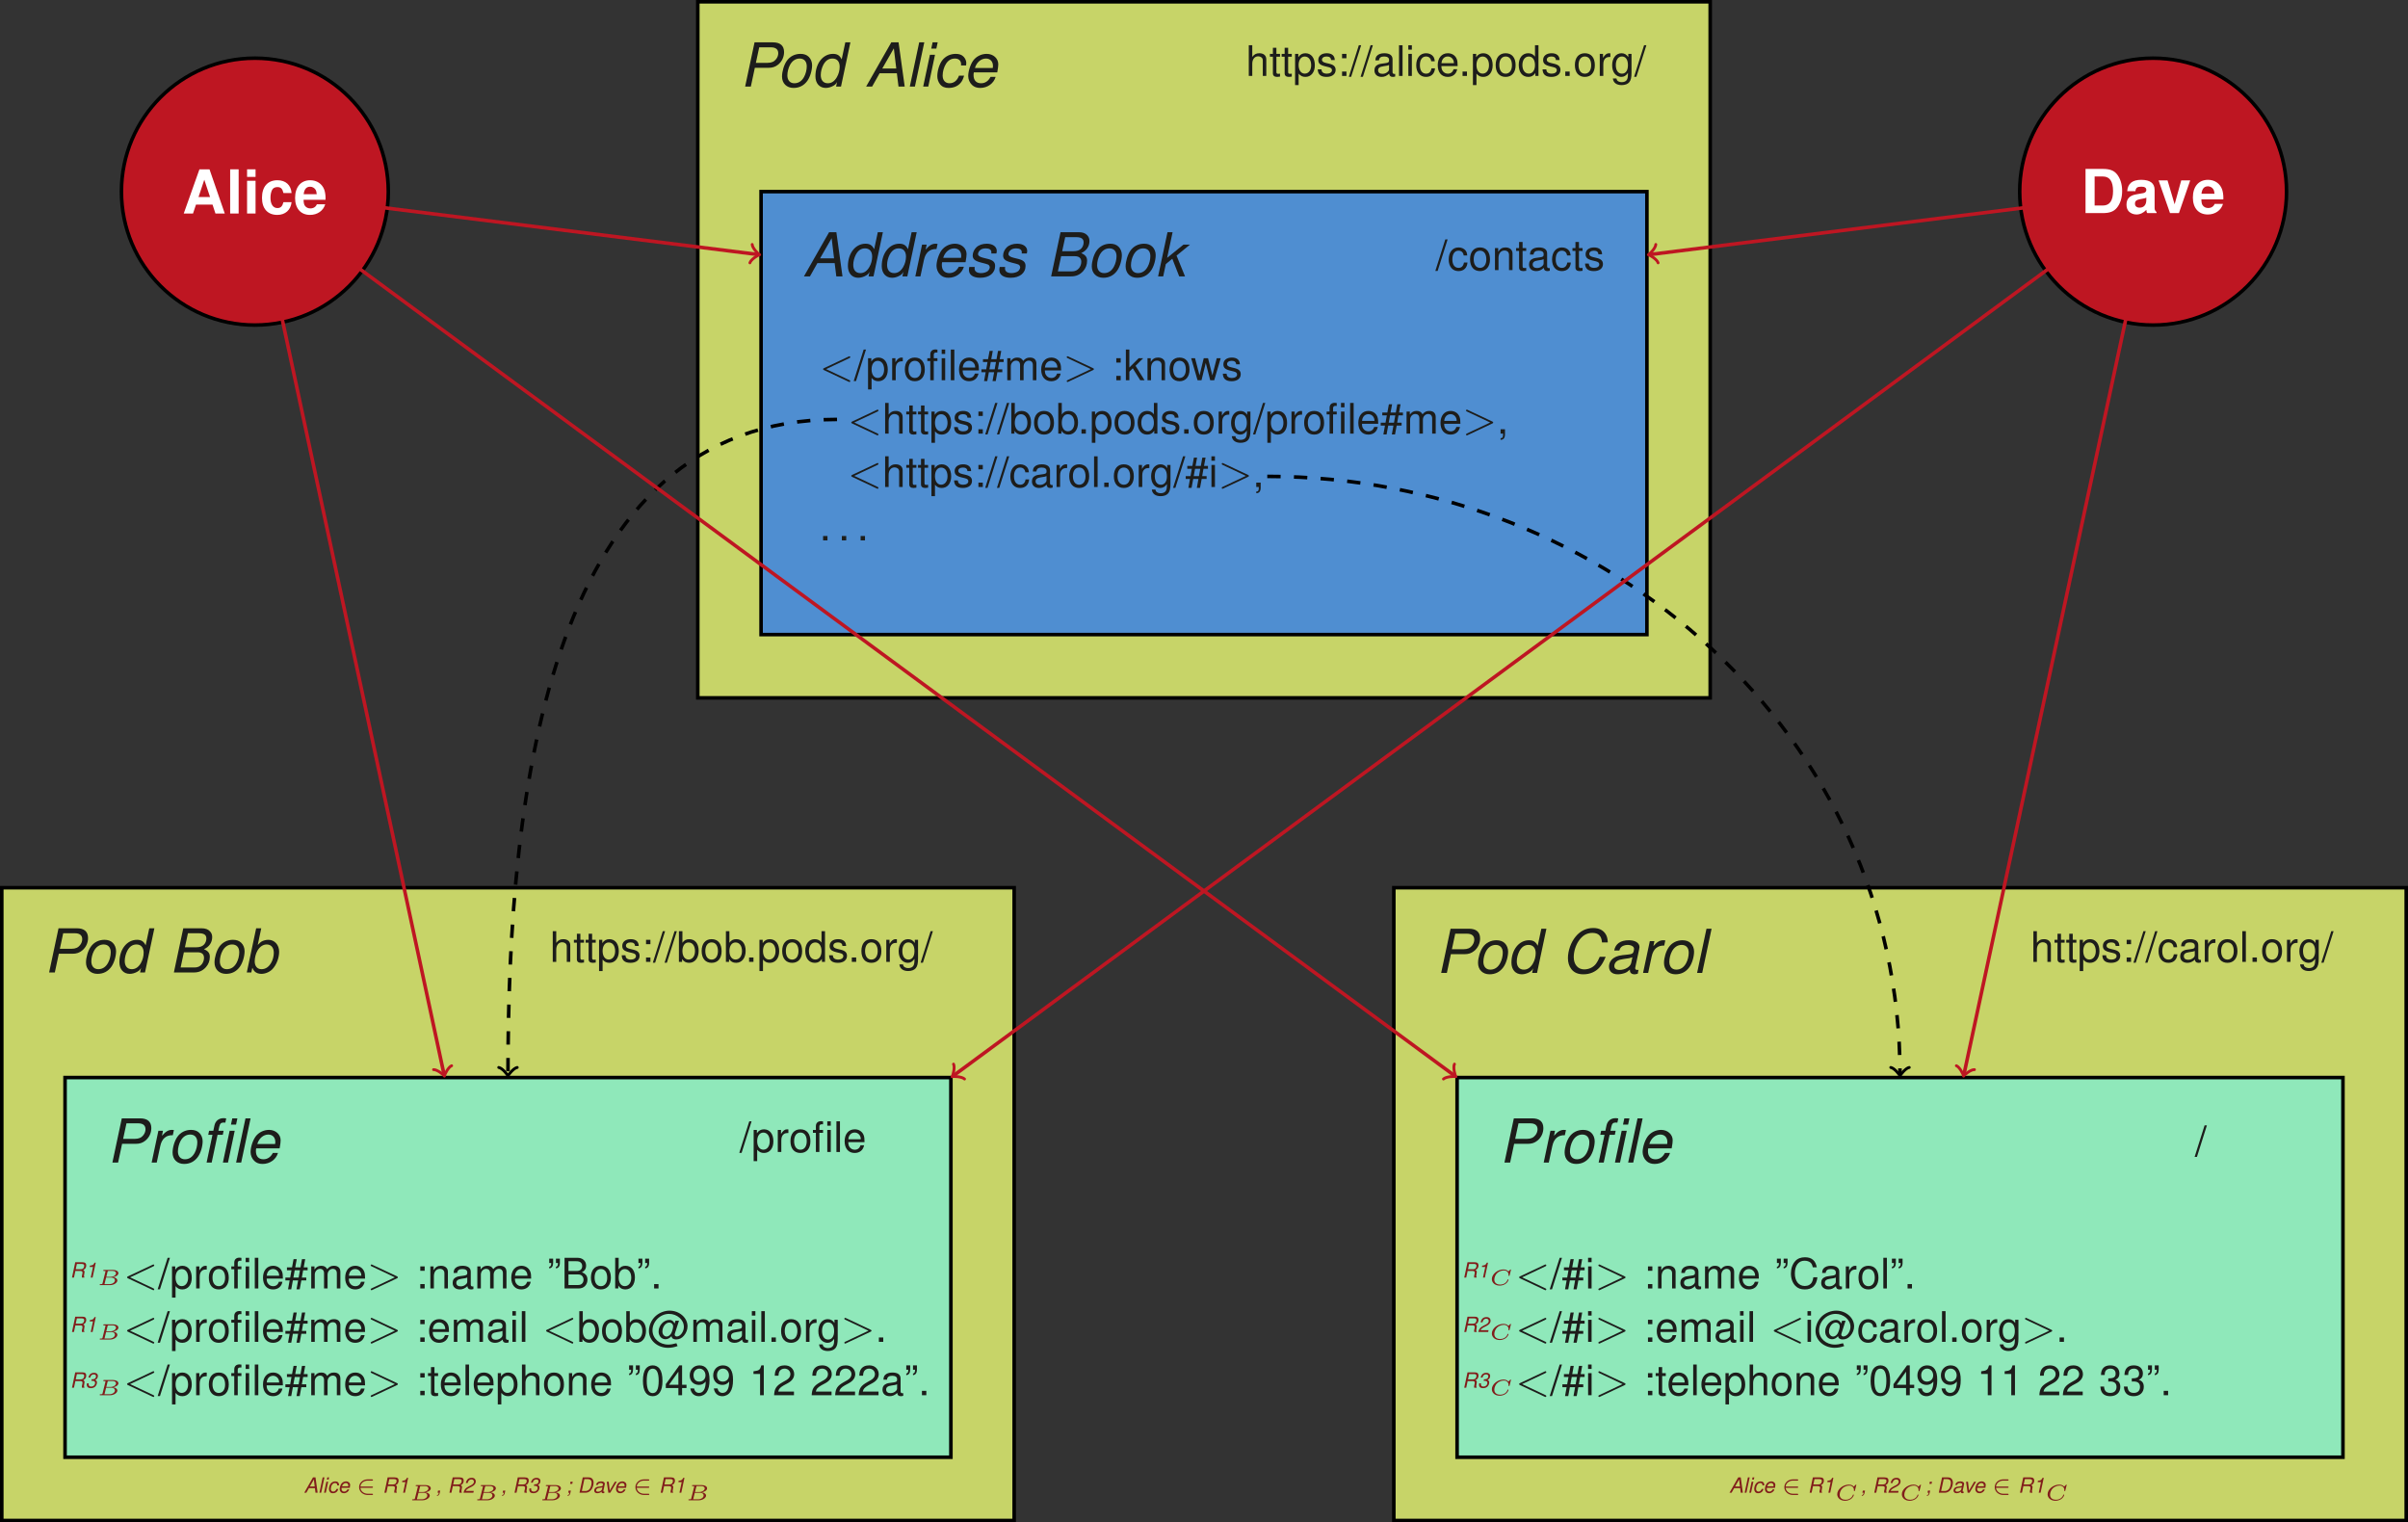 <?xml version='1.0' encoding='UTF-8'?>
<!-- This file was generated by dvisvgm 2.6.3 -->
<svg version='1.1' xmlns='http://www.w3.org/2000/svg' xmlns:xlink='http://www.w3.org/1999/xlink' width='539.387pt' height='340.957pt' viewBox='-0.363 -15.309 539.387 340.957'>
<rect x="-0.363" y="-15.309" width="539.387" height="340.957" fill="#333333" stroke="none"/>
<defs>
<path id='g1-2' d='M1.716 -2.47H1.311L1.381 -2.796C1.433 -3.031 1.518 -3.112 1.721 -3.112C1.749 -3.112 1.777 -3.112 1.848 -3.102L1.919 -3.427C1.834 -3.446 1.782 -3.451 1.707 -3.451C1.344 -3.451 1.08 -3.239 1.004 -2.89L0.915 -2.47H0.585L0.519 -2.155H0.849L0.391 0H0.787L1.245 -2.155H1.65L1.716 -2.47ZM2.579 -2.47H2.183L1.66 0H2.056L2.579 -2.47ZM2.786 -3.437H2.39L2.287 -2.951H2.683L2.786 -3.437Z'/>
<path id='g1-44' d='M0.514 -0.486L0.41 0H0.688C0.622 0.387 0.523 0.514 0.297 0.514L0.259 0.693C0.57 0.707 0.806 0.476 0.886 0.075L1.009 -0.486H0.514Z'/>
<path id='g1-49' d='M1.73 -2.381L1.221 0H1.636L2.348 -3.343H2.074C1.82 -2.833 1.721 -2.772 1.042 -2.678L0.981 -2.381H1.73Z'/>
<path id='g1-50' d='M2.47 -0.41H0.693C0.773 -0.641 1.032 -0.872 1.462 -1.084L1.99 -1.353C2.617 -1.669 2.923 -2.06 2.923 -2.532C2.923 -2.739 2.852 -2.937 2.725 -3.079C2.565 -3.258 2.338 -3.343 2.018 -3.343C1.292 -3.343 0.877 -2.98 0.693 -2.183H1.108C1.164 -2.395 1.221 -2.536 1.306 -2.654C1.452 -2.862 1.688 -2.98 1.961 -2.98C2.291 -2.98 2.508 -2.777 2.508 -2.475S2.282 -1.891 1.891 -1.693L1.4 -1.447C0.585 -1.014 0.368 -0.759 0.16 0H2.381L2.47 -0.41Z'/>
<path id='g1-51' d='M1.367 -1.532C1.466 -1.542 1.513 -1.542 1.579 -1.542C1.971 -1.542 2.202 -1.381 2.202 -1.113C2.202 -0.603 1.834 -0.255 1.306 -0.255C0.971 -0.255 0.75 -0.438 0.75 -0.726C0.75 -0.764 0.754 -0.834 0.764 -0.91L0.773 -0.971H0.358C0.339 -0.83 0.335 -0.764 0.335 -0.679C0.335 -0.17 0.655 0.108 1.245 0.108C1.669 0.108 2.027 -0.033 2.268 -0.297C2.485 -0.528 2.617 -0.867 2.617 -1.174C2.617 -1.443 2.513 -1.598 2.249 -1.73C2.65 -1.957 2.824 -2.235 2.824 -2.654C2.824 -3.069 2.485 -3.343 1.966 -3.343C1.575 -3.343 1.245 -3.201 1.014 -2.942C0.877 -2.782 0.792 -2.602 0.702 -2.263H1.117C1.164 -2.47 1.207 -2.584 1.278 -2.678C1.419 -2.871 1.645 -2.98 1.909 -2.98C2.216 -2.98 2.409 -2.824 2.409 -2.569C2.409 -2.39 2.348 -2.216 2.249 -2.107C2.122 -1.961 1.872 -1.886 1.528 -1.886H1.499H1.443L1.367 -1.532Z'/>
<path id='g1-59' d='M1.532 -2.47H1.042L0.938 -1.985H1.429L1.532 -2.47ZM0.622 -0.486L0.519 0H0.797C0.731 0.387 0.632 0.514 0.405 0.514L0.368 0.693C0.679 0.707 0.915 0.476 0.995 0.075L1.117 -0.486H0.622Z'/>
<path id='g1-65' d='M2.47 -1.032L2.598 0H3.079L2.602 -3.437H2.037L0.08 0H0.547L1.127 -1.032H2.47ZM2.423 -1.4H1.334L2.235 -2.97L2.423 -1.4Z'/>
<path id='g1-66' d='M0.372 0H1.928C2.315 0 2.612 -0.132 2.862 -0.41C3.064 -0.632 3.168 -0.91 3.168 -1.216C3.168 -1.504 3.041 -1.669 2.711 -1.81C3.121 -1.994 3.352 -2.334 3.352 -2.753C3.352 -2.932 3.3 -3.069 3.182 -3.196C3.022 -3.366 2.824 -3.437 2.499 -3.437H1.103L0.372 0ZM1.23 -1.957L1.466 -3.05H2.315C2.716 -3.05 2.899 -2.923 2.899 -2.645C2.899 -2.47 2.833 -2.296 2.72 -2.173C2.579 -2.023 2.39 -1.957 2.079 -1.957H1.23ZM0.896 -0.387L1.15 -1.57H2.216C2.541 -1.57 2.716 -1.419 2.716 -1.141C2.716 -0.962 2.659 -0.797 2.555 -0.655C2.409 -0.467 2.23 -0.387 1.966 -0.387H0.896Z'/>
<path id='g1-67' d='M3.63 -2.371C3.616 -2.65 3.569 -2.829 3.479 -2.989C3.286 -3.319 2.951 -3.493 2.508 -3.493C1.957 -3.493 1.499 -3.272 1.131 -2.829C0.759 -2.381 0.528 -1.73 0.528 -1.141C0.528 -0.811 0.622 -0.514 0.797 -0.292C1.014 -0.019 1.311 0.108 1.73 0.108C2.23 0.108 2.664 -0.075 2.97 -0.41C3.154 -0.613 3.305 -0.872 3.465 -1.254H3.003C2.885 -0.985 2.81 -0.844 2.725 -0.731C2.527 -0.448 2.169 -0.273 1.796 -0.273C1.306 -0.273 0.981 -0.655 0.981 -1.226C0.981 -1.655 1.122 -2.126 1.363 -2.485C1.65 -2.909 1.994 -3.112 2.428 -3.112C2.904 -3.112 3.14 -2.881 3.178 -2.371H3.63Z'/>
<path id='g1-68' d='M0.42 0H1.749C2.258 0 2.687 -0.212 3.031 -0.632C3.352 -1.023 3.578 -1.711 3.578 -2.301C3.578 -2.645 3.437 -2.994 3.215 -3.192C3.036 -3.352 2.786 -3.437 2.48 -3.437H1.15L0.42 0ZM0.943 -0.387L1.513 -3.05H2.32C2.824 -3.05 3.126 -2.753 3.126 -2.263C3.126 -1.829 2.975 -1.264 2.786 -0.966C2.541 -0.589 2.183 -0.387 1.754 -0.387H0.943Z'/>
<path id='g1-80' d='M1.183 -1.457H2.258C2.555 -1.457 2.777 -1.532 2.989 -1.702C3.286 -1.938 3.456 -2.296 3.456 -2.678C3.456 -3.178 3.159 -3.437 2.584 -3.437H1.16L0.429 0H0.872L1.183 -1.457ZM1.264 -1.843L1.523 -3.05H2.437C2.805 -3.05 3.003 -2.89 3.003 -2.593C3.003 -2.428 2.947 -2.272 2.838 -2.131C2.683 -1.933 2.48 -1.843 2.178 -1.843H1.264Z'/>
<path id='g1-82' d='M1.197 -1.48H2.324C2.631 -1.48 2.8 -1.358 2.8 -1.127C2.8 -1.047 2.786 -0.948 2.763 -0.844C2.65 -0.372 2.65 -0.372 2.65 -0.222C2.65 -0.151 2.654 -0.099 2.668 0H3.201L3.225 -0.108C3.163 -0.165 3.126 -0.255 3.126 -0.358C3.126 -0.415 3.135 -0.495 3.154 -0.594C3.215 -0.915 3.253 -1.16 3.253 -1.245C3.253 -1.452 3.192 -1.551 2.97 -1.697C3.154 -1.801 3.229 -1.853 3.314 -1.928C3.503 -2.103 3.63 -2.419 3.63 -2.711C3.63 -3.211 3.357 -3.437 2.753 -3.437H1.169L0.438 0H0.882L1.197 -1.48ZM1.278 -1.867L1.532 -3.05H2.617C2.866 -3.05 2.989 -3.017 3.079 -2.918C3.14 -2.852 3.178 -2.744 3.178 -2.631C3.178 -2.456 3.107 -2.249 3.003 -2.117C2.866 -1.947 2.668 -1.867 2.367 -1.867H1.278Z'/>
<path id='g1-97' d='M2.602 -0.24C2.56 -0.231 2.541 -0.231 2.522 -0.231C2.4 -0.231 2.343 -0.273 2.343 -0.368C2.343 -0.387 2.343 -0.401 2.348 -0.415L2.65 -1.834C2.678 -1.961 2.678 -1.961 2.678 -2.008C2.678 -2.329 2.353 -2.541 1.858 -2.541C1.202 -2.541 0.801 -2.263 0.712 -1.74H1.108C1.15 -1.872 1.183 -1.938 1.249 -2.004C1.353 -2.107 1.551 -2.178 1.754 -2.178C2.037 -2.178 2.254 -2.051 2.254 -1.876C2.254 -1.858 2.249 -1.825 2.244 -1.787L2.23 -1.702C2.188 -1.509 2.098 -1.457 1.754 -1.424C1.122 -1.367 0.924 -1.32 0.693 -1.174C0.448 -1.018 0.306 -0.768 0.306 -0.495C0.306 -0.118 0.561 0.108 0.985 0.108C1.15 0.108 1.348 0.075 1.518 0.014C1.669 -0.038 1.74 -0.085 1.933 -0.255V-0.222V-0.203C1.933 -0.009 2.065 0.108 2.291 0.108C2.343 0.108 2.357 0.108 2.475 0.08C2.485 0.075 2.513 0.071 2.541 0.066L2.602 -0.24ZM2.032 -0.773C1.971 -0.481 1.556 -0.231 1.141 -0.231C0.872 -0.231 0.721 -0.344 0.721 -0.542C0.721 -0.698 0.811 -0.853 0.952 -0.938C1.065 -1.009 1.207 -1.047 1.438 -1.08C1.881 -1.141 1.919 -1.146 2.126 -1.216L2.032 -0.773Z'/>
<path id='g1-98' d='M0.985 -3.437L0.255 0H0.608L0.688 -0.368C0.75 -0.222 0.792 -0.156 0.863 -0.085C0.985 0.038 1.179 0.108 1.386 0.108C1.702 0.108 2.037 -0.038 2.249 -0.259C2.565 -0.594 2.772 -1.131 2.772 -1.617C2.772 -2.145 2.414 -2.541 1.938 -2.541C1.749 -2.541 1.537 -2.485 1.396 -2.4C1.315 -2.348 1.254 -2.296 1.108 -2.14L1.381 -3.437H0.985ZM1.806 -2.178C2.15 -2.178 2.357 -1.933 2.357 -1.528C2.357 -1.259 2.277 -0.957 2.14 -0.731C1.947 -0.41 1.702 -0.255 1.396 -0.255C1.075 -0.255 0.872 -0.49 0.872 -0.863C0.872 -1.155 0.957 -1.476 1.089 -1.702C1.273 -2.013 1.523 -2.178 1.806 -2.178Z'/>
<path id='g1-99' d='M2.598 -1.641L2.602 -1.711C2.607 -1.782 2.612 -1.834 2.612 -1.848C2.612 -2.004 2.527 -2.192 2.404 -2.32C2.258 -2.47 2.065 -2.541 1.796 -2.541C1.372 -2.541 0.99 -2.362 0.74 -2.037C0.519 -1.749 0.358 -1.235 0.358 -0.801C0.358 -0.58 0.434 -0.349 0.566 -0.184C0.726 0.019 0.938 0.108 1.24 0.108C1.627 0.108 1.952 -0.028 2.169 -0.283C2.291 -0.424 2.367 -0.585 2.442 -0.849H2.046C1.905 -0.462 1.645 -0.255 1.306 -0.255C0.981 -0.255 0.773 -0.486 0.773 -0.853C0.773 -1.155 0.872 -1.513 1.028 -1.759C1.202 -2.037 1.438 -2.178 1.726 -2.178C2.023 -2.178 2.206 -2.013 2.206 -1.744C2.206 -1.716 2.206 -1.683 2.202 -1.641H2.598Z'/>
<path id='g1-100' d='M3.064 -3.437H2.668L2.386 -2.112C2.235 -2.419 2.046 -2.541 1.711 -2.541C0.929 -2.541 0.344 -1.796 0.344 -0.801C0.344 -0.25 0.66 0.108 1.15 0.108C1.353 0.108 1.57 0.042 1.759 -0.071C1.9 -0.156 1.961 -0.226 2.027 -0.358L1.952 0H2.334L3.064 -3.437ZM1.674 -2.178C2.023 -2.178 2.23 -1.942 2.23 -1.542C2.23 -1.264 2.155 -0.976 2.013 -0.731C1.829 -0.415 1.598 -0.255 1.311 -0.255C0.962 -0.255 0.759 -0.49 0.759 -0.896C0.759 -1.16 0.839 -1.462 0.966 -1.702C1.146 -2.027 1.372 -2.178 1.674 -2.178Z'/>
<path id='g1-101' d='M2.654 -1.103L2.668 -1.183C2.711 -1.41 2.734 -1.608 2.734 -1.735C2.734 -2.188 2.343 -2.541 1.834 -2.541C1.424 -2.541 1.028 -2.348 0.792 -2.032C0.57 -1.735 0.396 -1.197 0.396 -0.816C0.396 -0.561 0.504 -0.302 0.688 -0.127C0.853 0.033 1.061 0.108 1.33 0.108C1.895 0.108 2.381 -0.24 2.527 -0.75H2.131C1.961 -0.424 1.711 -0.255 1.396 -0.255C1.023 -0.255 0.811 -0.486 0.811 -0.886C0.811 -0.985 0.816 -1.032 0.834 -1.103H2.654ZM0.919 -1.443C1.042 -1.876 1.391 -2.178 1.773 -2.178C2.107 -2.178 2.32 -1.952 2.32 -1.598C2.32 -1.551 2.315 -1.518 2.305 -1.443H0.919Z'/>
<path id='g1-105' d='M1.23 -2.47H0.834L0.311 0H0.707L1.23 -2.47ZM1.438 -3.437H1.042L0.938 -2.951H1.334L1.438 -3.437Z'/>
<path id='g1-107' d='M1.4 -3.437H1.004L0.273 0H0.669L0.872 -0.957L1.377 -1.372L1.914 0H2.367L1.707 -1.617L2.753 -2.47H2.244L0.976 -1.443L1.4 -3.437Z'/>
<path id='g1-108' d='M1.447 -3.437H1.051L0.321 0H0.717L1.447 -3.437Z'/>
<path id='g1-111' d='M1.81 -2.541C1.372 -2.541 0.985 -2.343 0.745 -1.994C0.533 -1.693 0.377 -1.174 0.377 -0.773C0.377 -0.25 0.74 0.108 1.268 0.108C1.721 0.108 2.079 -0.075 2.343 -0.438C2.56 -0.735 2.716 -1.249 2.716 -1.66C2.716 -1.909 2.621 -2.15 2.456 -2.31C2.296 -2.466 2.084 -2.541 1.81 -2.541ZM1.749 -2.178C2.098 -2.178 2.301 -1.952 2.301 -1.57C2.301 -1.292 2.221 -0.985 2.093 -0.75C1.914 -0.424 1.66 -0.255 1.334 -0.255C0.999 -0.255 0.792 -0.49 0.792 -0.867C0.792 -1.136 0.872 -1.447 0.999 -1.683C1.174 -2.004 1.438 -2.178 1.749 -2.178Z'/>
<path id='g1-114' d='M0.849 -2.47L0.325 0H0.721L0.995 -1.282C1.117 -1.858 1.452 -2.145 1.971 -2.126L2.056 -2.527C1.994 -2.536 1.957 -2.541 1.905 -2.541C1.631 -2.541 1.419 -2.419 1.127 -2.084L1.207 -2.47H0.849Z'/>
<path id='g1-115' d='M2.423 -1.782C2.447 -1.881 2.452 -1.924 2.452 -1.985C2.452 -2.315 2.136 -2.541 1.678 -2.541C1.344 -2.541 1.056 -2.442 0.863 -2.258C0.693 -2.093 0.58 -1.848 0.58 -1.627C0.58 -1.339 0.745 -1.202 1.23 -1.075L1.579 -0.985C1.735 -0.943 1.806 -0.915 1.848 -0.863C1.881 -0.82 1.909 -0.75 1.909 -0.707C1.909 -0.622 1.834 -0.476 1.759 -0.415C1.641 -0.316 1.438 -0.255 1.235 -0.255C0.91 -0.255 0.726 -0.382 0.726 -0.618C0.726 -0.646 0.731 -0.688 0.735 -0.735H0.316C0.292 -0.627 0.288 -0.57 0.288 -0.495C0.288 -0.118 0.618 0.108 1.164 0.108C1.867 0.108 2.324 -0.255 2.324 -0.816C2.324 -1.103 2.169 -1.254 1.754 -1.358L1.396 -1.447C1.131 -1.513 0.995 -1.608 0.995 -1.73C0.995 -1.825 1.051 -1.942 1.136 -2.023C1.249 -2.131 1.391 -2.178 1.598 -2.178C1.876 -2.178 2.032 -2.07 2.032 -1.886C2.032 -1.853 2.032 -1.82 2.027 -1.782H2.423Z'/>
<path id='g1-118' d='M1.353 0L2.819 -2.47H2.39L1.24 -0.481L1.009 -2.47H0.575L0.924 0H1.353Z'/>
<path id='g5-65' d='M6.803 -1.996L7.454 0H9.545L6.124 -9.898H3.87L0.353 0H2.43L3.096 -1.996H6.803ZM6.246 -3.693H3.666L4.956 -7.563L6.246 -3.693Z'/>
<path id='g5-68' d='M1.046 0H4.915C6.422 0 7.373 -0.353 8.038 -1.154C8.826 -2.077 9.247 -3.422 9.247 -4.956C9.247 -6.477 8.826 -7.821 8.038 -8.758C7.373 -9.559 6.436 -9.898 4.915 -9.898H1.046V0ZM3.082 -1.697V-8.201H4.915C6.45 -8.201 7.21 -7.128 7.21 -4.942C7.21 -2.77 6.45 -1.697 4.915 -1.697H3.082Z'/>
<path id='g5-97' d='M7.115 -0.231C6.775 -0.543 6.68 -0.747 6.68 -1.127V-5.2C6.68 -6.694 5.662 -7.454 3.68 -7.454S0.665 -6.612 0.543 -4.915H2.376C2.471 -5.676 2.783 -5.92 3.72 -5.92C4.454 -5.92 4.82 -5.676 4.82 -5.187C4.82 -4.942 4.698 -4.725 4.494 -4.616C4.236 -4.481 4.236 -4.481 3.299 -4.331L2.539 -4.196C1.086 -3.951 0.38 -3.204 0.38 -1.887C0.38 -1.263 0.557 -0.747 0.896 -0.38C1.317 0.054 1.955 0.312 2.607 0.312C3.422 0.312 4.168 -0.041 4.834 -0.733C4.834 -0.353 4.874 -0.217 5.051 0H7.115V-0.231ZM4.82 -2.946C4.82 -1.847 4.277 -1.222 3.313 -1.222C2.675 -1.222 2.281 -1.561 2.281 -2.105C2.281 -2.675 2.58 -2.946 3.367 -3.109L4.019 -3.232C4.521 -3.327 4.603 -3.354 4.82 -3.462V-2.946Z'/>
<path id='g5-99' d='M7.088 -4.589C6.952 -6.382 5.757 -7.454 3.924 -7.454C1.738 -7.454 0.462 -6.015 0.462 -3.517C0.462 -1.1 1.724 0.312 3.897 0.312C5.676 0.312 6.911 -0.788 7.088 -2.539H5.268C5.024 -1.589 4.644 -1.222 3.91 -1.222C2.946 -1.222 2.363 -2.091 2.363 -3.517C2.363 -4.209 2.498 -4.861 2.729 -5.295C2.946 -5.703 3.367 -5.92 3.91 -5.92C4.684 -5.92 5.051 -5.553 5.268 -4.589H7.088Z'/>
<path id='g5-101' d='M7.115 -3.069C7.128 -3.232 7.128 -3.299 7.128 -3.394C7.128 -4.128 7.02 -4.807 6.843 -5.323C6.354 -6.653 5.173 -7.454 3.693 -7.454C1.589 -7.454 0.299 -5.934 0.299 -3.476C0.299 -1.127 1.575 0.312 3.652 0.312C5.295 0.312 6.626 -0.625 7.047 -2.064H5.173C4.942 -1.48 4.413 -1.141 3.72 -1.141C3.177 -1.141 2.743 -1.371 2.471 -1.779C2.295 -2.05 2.227 -2.376 2.2 -3.069H7.115ZM2.227 -4.331C2.349 -5.445 2.824 -6.001 3.666 -6.001C4.141 -6.001 4.576 -5.771 4.847 -5.39C5.024 -5.119 5.105 -4.834 5.146 -4.331H2.227Z'/>
<path id='g5-105' d='M2.811 -7.332H0.91V0H2.811V-7.332ZM2.811 -9.898H0.91V-8.201H2.811V-9.898Z'/>
<path id='g5-108' d='M2.811 -9.898H0.91V0H2.811V-9.898Z'/>
<path id='g5-118' d='M4.752 0L7.278 -7.332H5.268L3.788 -1.969L2.2 -7.332H0.19L2.756 0H4.752Z'/>
<path id='g8-50' d='M3.691 -1.106C3.771 -1.106 3.905 -1.106 3.905 -1.245S3.771 -1.385 3.691 -1.385H1.086C1.146 -2.097 1.813 -2.715 2.71 -2.715H3.691C3.771 -2.715 3.905 -2.715 3.905 -2.854S3.771 -2.994 3.691 -2.994H2.69C1.689 -2.994 0.797 -2.252 0.797 -1.245S1.689 0.503 2.69 0.503H3.691C3.771 0.503 3.905 0.503 3.905 0.364S3.771 0.224 3.691 0.224H2.71C1.813 0.224 1.146 -0.394 1.086 -1.106H3.691Z'/>
<use id='g3-2' xlink:href='#g1-2' transform='scale(2.88)'/>
<use id='g3-65' xlink:href='#g1-65' transform='scale(2.88)'/>
<use id='g3-66' xlink:href='#g1-66' transform='scale(2.88)'/>
<use id='g3-67' xlink:href='#g1-67' transform='scale(2.88)'/>
<use id='g3-80' xlink:href='#g1-80' transform='scale(2.88)'/>
<use id='g3-97' xlink:href='#g1-97' transform='scale(2.88)'/>
<use id='g3-98' xlink:href='#g1-98' transform='scale(2.88)'/>
<use id='g3-99' xlink:href='#g1-99' transform='scale(2.88)'/>
<use id='g3-100' xlink:href='#g1-100' transform='scale(2.88)'/>
<use id='g3-101' xlink:href='#g1-101' transform='scale(2.88)'/>
<use id='g3-105' xlink:href='#g1-105' transform='scale(2.88)'/>
<use id='g3-107' xlink:href='#g1-107' transform='scale(2.88)'/>
<use id='g3-108' xlink:href='#g1-108' transform='scale(2.88)'/>
<use id='g3-111' xlink:href='#g1-111' transform='scale(2.88)'/>
<use id='g3-114' xlink:href='#g1-114' transform='scale(2.88)'/>
<use id='g3-115' xlink:href='#g1-115' transform='scale(2.88)'/>
<path id='g7-2' d='M2.376 -4.941H1.556V-5.714C1.556 -6.044 1.744 -6.214 2.103 -6.214C2.169 -6.214 2.197 -6.214 2.376 -6.204V-6.855C2.197 -6.893 2.093 -6.902 1.933 -6.902C1.207 -6.902 0.773 -6.487 0.773 -5.78V-4.941H0.113V-4.3H0.773V0H1.556V-4.3H2.376V-4.941ZM4.111 -4.941H3.328V0H4.111V-4.941ZM4.111 -6.874H3.328V-5.884H4.111V-6.874Z'/>
<path id='g7-35' d='M4.573 -6.572H3.847L3.517 -4.724H2.338L2.678 -6.572H1.961L1.622 -4.724H0.481V-4.083H1.499L1.207 -2.442H0.132V-1.801H1.084L0.726 0.189H1.443L1.81 -1.801H2.98L2.621 0.189H3.338L3.706 -1.801H4.809V-2.442H3.819L4.111 -4.083H5.111V-4.724H4.234L4.573 -6.572ZM3.394 -4.083L3.102 -2.442H1.924L2.225 -4.083H3.394Z'/>
<path id='g7-44' d='M0.82 -0.981V0H1.386V0.17C1.386 0.82 1.264 1.009 0.82 1.028V1.386C1.48 1.386 1.81 0.962 1.81 0.151V-0.981H0.82Z'/>
<path id='g7-46' d='M1.801 -0.981H0.82V0H1.801V-0.981Z'/>
<path id='g7-47' d='M2.159 -6.874L-0.075 0.189H0.443L2.678 -6.874H2.159Z'/>
<path id='g7-48' d='M2.593 -6.685C1.971 -6.685 1.405 -6.412 1.056 -5.95C0.622 -5.365 0.405 -4.469 0.405 -3.234C0.405 -0.981 1.16 0.217 2.593 0.217C4.007 0.217 4.781 -0.981 4.781 -3.178C4.781 -4.479 4.573 -5.346 4.13 -5.95C3.781 -6.421 3.225 -6.685 2.593 -6.685ZM2.593 -5.95C3.489 -5.95 3.932 -5.045 3.932 -3.253C3.932 -1.358 3.498 -0.471 2.574 -0.471C1.697 -0.471 1.254 -1.396 1.254 -3.225S1.697 -5.95 2.593 -5.95Z'/>
<path id='g7-49' d='M2.442 -4.762V0H3.272V-6.685H2.725C2.433 -5.657 2.244 -5.516 0.962 -5.356V-4.762H2.442Z'/>
<path id='g7-50' d='M4.771 -0.82H1.254C1.339 -1.367 1.641 -1.716 2.461 -2.197L3.404 -2.706C4.337 -3.215 4.818 -3.904 4.818 -4.724C4.818 -5.28 4.592 -5.799 4.196 -6.157S3.31 -6.685 2.678 -6.685C1.829 -6.685 1.197 -6.384 0.83 -5.818C0.594 -5.459 0.49 -5.045 0.471 -4.366H1.301C1.33 -4.818 1.386 -5.092 1.499 -5.309C1.716 -5.714 2.15 -5.959 2.65 -5.959C3.404 -5.959 3.97 -5.422 3.97 -4.705C3.97 -4.177 3.658 -3.725 3.064 -3.385L2.197 -2.895C0.801 -2.103 0.396 -1.471 0.321 0H4.771V-0.82Z'/>
<path id='g7-51' d='M2.084 -3.064H2.188L2.536 -3.074C3.451 -3.074 3.923 -2.659 3.923 -1.858C3.923 -1.018 3.404 -0.519 2.536 -0.519C1.631 -0.519 1.188 -0.971 1.131 -1.942H0.302C0.339 -1.405 0.434 -1.056 0.594 -0.754C0.933 -0.113 1.594 0.217 2.508 0.217C3.885 0.217 4.771 -0.603 4.771 -1.867C4.771 -2.716 4.441 -3.187 3.64 -3.46C4.262 -3.706 4.573 -4.177 4.573 -4.847C4.573 -5.997 3.809 -6.685 2.536 -6.685C1.188 -6.685 0.471 -5.95 0.443 -4.526H1.273C1.282 -4.931 1.32 -5.158 1.424 -5.365C1.612 -5.733 2.027 -5.959 2.546 -5.959C3.281 -5.959 3.725 -5.525 3.725 -4.818C3.725 -4.347 3.555 -4.064 3.187 -3.913C2.961 -3.819 2.668 -3.781 2.084 -3.772V-3.064Z'/>
<path id='g7-52' d='M3.083 -1.603V0H3.913V-1.603H4.903V-2.348H3.913V-6.685H3.3L0.264 -2.48V-1.603H3.083ZM3.083 -2.348H0.99L3.083 -5.271V-2.348Z'/>
<path id='g7-57' d='M0.5 -1.528C0.66 -0.434 1.377 0.217 2.395 0.217C3.13 0.217 3.8 -0.141 4.187 -0.735C4.611 -1.386 4.799 -2.206 4.799 -3.423C4.799 -4.545 4.63 -5.261 4.234 -5.855C3.866 -6.393 3.281 -6.685 2.546 -6.685C1.273 -6.685 0.358 -5.742 0.358 -4.432C0.358 -3.187 1.207 -2.31 2.414 -2.31C3.046 -2.31 3.508 -2.536 3.941 -3.055C3.932 -1.424 3.404 -0.519 2.452 -0.519C1.867 -0.519 1.462 -0.886 1.33 -1.528H0.5ZM2.536 -5.959C3.31 -5.959 3.894 -5.318 3.894 -4.451C3.894 -3.63 3.319 -3.046 2.508 -3.046C1.707 -3.046 1.207 -3.602 1.207 -4.498C1.207 -5.346 1.773 -5.959 2.536 -5.959Z'/>
<path id='g7-58' d='M2.018 -0.981H1.037V0H2.018V-0.981ZM2.018 -4.941H1.037V-3.96H2.018V-4.941Z'/>
<path id='g7-64' d='M6.27 -4.724L6.063 -4.102C5.827 -4.639 5.431 -4.922 4.913 -4.922C3.649 -4.922 2.489 -3.677 2.489 -2.31C2.489 -1.33 3.149 -0.585 4.026 -0.585C4.526 -0.585 4.931 -0.792 5.365 -1.264C5.45 -0.783 5.808 -0.537 6.402 -0.537C7.1 -0.537 7.675 -0.811 8.156 -1.377C8.675 -1.98 8.967 -2.744 8.967 -3.479C8.967 -5.393 7.147 -6.987 4.95 -6.987C3.828 -6.987 2.64 -6.525 1.81 -5.771C0.886 -4.931 0.321 -3.668 0.321 -2.433C0.321 -0.339 2.225 1.339 4.611 1.339C5.309 1.339 6.063 1.197 6.742 0.943L6.478 0.311C5.705 0.528 5.167 0.613 4.658 0.613C2.659 0.613 1.122 -0.773 1.122 -2.574C1.122 -4.554 2.838 -6.261 4.828 -6.261C6.629 -6.261 8.147 -4.941 8.147 -3.366C8.147 -2.263 7.364 -1.197 6.563 -1.197C6.308 -1.197 6.091 -1.386 6.091 -1.612C6.091 -1.697 6.129 -1.867 6.204 -2.084L7.053 -4.724H6.27ZM4.856 -4.319C5.384 -4.319 5.771 -3.923 5.742 -3.413C5.723 -2.942 5.469 -2.15 5.233 -1.801C4.969 -1.414 4.62 -1.188 4.271 -1.188C3.753 -1.188 3.338 -1.678 3.338 -2.301C3.338 -3.357 4.064 -4.319 4.856 -4.319Z'/>
<path id='g7-66' d='M0.745 0H3.847C4.498 0 4.979 -0.179 5.346 -0.575C5.686 -0.933 5.874 -1.424 5.874 -1.961C5.874 -2.791 5.497 -3.291 4.62 -3.63C5.243 -3.923 5.573 -4.432 5.573 -5.129C5.573 -5.629 5.384 -6.072 5.026 -6.393C4.667 -6.723 4.196 -6.874 3.536 -6.874H0.745V0ZM1.622 -3.913V-6.101H3.319C3.809 -6.101 4.083 -6.035 4.319 -5.855C4.564 -5.667 4.696 -5.384 4.696 -5.007C4.696 -4.639 4.564 -4.347 4.319 -4.158C4.083 -3.979 3.809 -3.913 3.319 -3.913H1.622ZM1.622 -0.773V-3.14H3.762C4.187 -3.14 4.469 -3.036 4.677 -2.81C4.884 -2.593 4.997 -2.291 4.997 -1.952C4.997 -1.622 4.884 -1.32 4.677 -1.103C4.469 -0.877 4.187 -0.773 3.762 -0.773H1.622Z'/>
<path id='g7-67' d='M6.242 -4.743C5.969 -6.252 5.101 -6.987 3.592 -6.987C2.668 -6.987 1.924 -6.695 1.414 -6.129C0.792 -5.45 0.453 -4.469 0.453 -3.357C0.453 -2.225 0.801 -1.254 1.452 -0.585C1.98 -0.038 2.659 0.217 3.555 0.217C5.233 0.217 6.176 -0.688 6.384 -2.508H5.478C5.403 -2.037 5.309 -1.716 5.167 -1.443C4.884 -0.877 4.3 -0.556 3.564 -0.556C2.197 -0.556 1.33 -1.65 1.33 -3.366C1.33 -5.129 2.159 -6.214 3.489 -6.214C4.045 -6.214 4.564 -6.044 4.847 -5.78C5.101 -5.544 5.243 -5.252 5.346 -4.743H6.242Z'/>
<path id='g7-97' d='M5.045 -0.462C4.96 -0.443 4.922 -0.443 4.875 -0.443C4.601 -0.443 4.451 -0.585 4.451 -0.83V-3.734C4.451 -4.611 3.809 -5.082 2.593 -5.082C1.876 -5.082 1.282 -4.875 0.952 -4.507C0.726 -4.253 0.632 -3.97 0.613 -3.479H1.405C1.471 -4.083 1.829 -4.356 2.565 -4.356C3.272 -4.356 3.668 -4.092 3.668 -3.621V-3.413C3.668 -3.083 3.47 -2.942 2.848 -2.866C1.735 -2.725 1.565 -2.687 1.264 -2.565C0.688 -2.329 0.396 -1.886 0.396 -1.245C0.396 -0.349 1.018 0.217 2.018 0.217C2.64 0.217 3.14 0 3.696 -0.509C3.753 -0.009 3.998 0.217 4.507 0.217C4.667 0.217 4.79 0.198 5.045 0.132V-0.462ZM3.668 -1.556C3.668 -1.292 3.592 -1.131 3.357 -0.915C3.036 -0.622 2.65 -0.471 2.188 -0.471C1.575 -0.471 1.216 -0.764 1.216 -1.264C1.216 -1.782 1.565 -2.046 2.404 -2.169C3.234 -2.282 3.404 -2.32 3.668 -2.442V-1.556Z'/>
<path id='g7-98' d='M0.509 -6.874V0H1.216V-0.632C1.594 -0.057 2.093 0.217 2.782 0.217C4.083 0.217 4.931 -0.849 4.931 -2.489C4.931 -4.092 4.121 -5.082 2.819 -5.082C2.14 -5.082 1.66 -4.828 1.292 -4.271V-6.874H0.509ZM2.668 -4.347C3.545 -4.347 4.111 -3.583 4.111 -2.404C4.111 -1.282 3.526 -0.519 2.668 -0.519C1.839 -0.519 1.292 -1.273 1.292 -2.433S1.839 -4.347 2.668 -4.347Z'/>
<path id='g7-99' d='M4.441 -3.281C4.403 -3.762 4.3 -4.073 4.111 -4.347C3.772 -4.809 3.178 -5.082 2.489 -5.082C1.16 -5.082 0.292 -4.026 0.292 -2.386C0.292 -0.792 1.141 0.217 2.48 0.217C3.658 0.217 4.403 -0.49 4.498 -1.697H3.706C3.574 -0.905 3.168 -0.509 2.499 -0.509C1.631 -0.509 1.113 -1.216 1.113 -2.386C1.113 -3.621 1.622 -4.356 2.48 -4.356C3.14 -4.356 3.555 -3.97 3.649 -3.281H4.441Z'/>
<path id='g7-100' d='M4.667 -6.874H3.885V-4.319C3.555 -4.818 3.027 -5.082 2.367 -5.082C1.084 -5.082 0.245 -4.055 0.245 -2.48C0.245 -0.811 1.065 0.217 2.395 0.217C3.074 0.217 3.545 -0.038 3.97 -0.651V0H4.667V-6.874ZM2.499 -4.347C3.347 -4.347 3.885 -3.592 3.885 -2.414C3.885 -1.273 3.338 -0.519 2.508 -0.519C1.641 -0.519 1.065 -1.282 1.065 -2.433S1.641 -4.347 2.499 -4.347Z'/>
<path id='g7-101' d='M4.837 -2.206C4.837 -2.961 4.781 -3.413 4.639 -3.781C4.319 -4.592 3.564 -5.082 2.64 -5.082C1.264 -5.082 0.377 -4.026 0.377 -2.404S1.235 0.217 2.621 0.217C3.753 0.217 4.535 -0.424 4.733 -1.499H3.941C3.725 -0.849 3.281 -0.509 2.65 -0.509C2.15 -0.509 1.726 -0.735 1.462 -1.15C1.273 -1.433 1.207 -1.716 1.197 -2.206H4.837ZM1.216 -2.848C1.282 -3.762 1.839 -4.356 2.631 -4.356C3.404 -4.356 3.998 -3.715 3.998 -2.904C3.998 -2.885 3.998 -2.866 3.989 -2.848H1.216Z'/>
<path id='g7-103' d='M3.885 -4.941V-4.224C3.489 -4.809 3.008 -5.082 2.376 -5.082C1.122 -5.082 0.273 -3.989 0.273 -2.386C0.273 -1.575 0.49 -0.915 0.896 -0.443C1.264 -0.028 1.792 0.217 2.31 0.217C2.932 0.217 3.366 -0.047 3.809 -0.669V-0.415C3.809 0.255 3.725 0.66 3.526 0.933C3.319 1.226 2.914 1.396 2.433 1.396C2.074 1.396 1.754 1.301 1.537 1.131C1.358 0.99 1.282 0.858 1.235 0.566H0.434C0.519 1.499 1.245 2.056 2.404 2.056C3.14 2.056 3.772 1.82 4.092 1.424C4.469 0.971 4.611 0.349 4.611 -0.811V-4.941H3.885ZM2.461 -4.356C3.31 -4.356 3.809 -3.64 3.809 -2.404C3.809 -1.226 3.3 -0.509 2.47 -0.509C1.612 -0.509 1.094 -1.235 1.094 -2.433C1.094 -3.621 1.622 -4.356 2.461 -4.356Z'/>
<path id='g7-104' d='M0.66 -6.874V0H1.443V-2.725C1.443 -3.734 1.971 -4.394 2.782 -4.394C3.036 -4.394 3.291 -4.309 3.479 -4.168C3.706 -4.007 3.8 -3.772 3.8 -3.423V0H4.583V-3.734C4.583 -4.564 3.989 -5.082 3.027 -5.082C2.329 -5.082 1.905 -4.865 1.443 -4.262V-6.874H0.66Z'/>
<path id='g7-105' d='M1.414 -4.941H0.632V0H1.414V-4.941ZM1.414 -6.874H0.622V-5.884H1.414V-6.874Z'/>
<path id='g7-107' d='M1.33 -6.874H0.547V0H1.33V-1.924L2.093 -2.678L3.762 0H4.733L2.716 -3.234L4.432 -4.941H3.423L1.33 -2.848V-6.874Z'/>
<path id='g7-108' d='M1.433 -6.874H0.641V0H1.433V-6.874Z'/>
<path id='g7-109' d='M0.66 -4.941V0H1.452V-3.102C1.452 -3.819 1.971 -4.394 2.612 -4.394C3.196 -4.394 3.526 -4.036 3.526 -3.404V0H4.319V-3.102C4.319 -3.819 4.837 -4.394 5.478 -4.394C6.053 -4.394 6.393 -4.026 6.393 -3.404V0H7.185V-3.706C7.185 -4.592 6.676 -5.082 5.752 -5.082C5.092 -5.082 4.696 -4.884 4.234 -4.328C3.941 -4.856 3.545 -5.082 2.904 -5.082C2.244 -5.082 1.81 -4.837 1.386 -4.243V-4.941H0.66Z'/>
<path id='g7-110' d='M0.66 -4.941V0H1.452V-2.725C1.452 -3.734 1.98 -4.394 2.791 -4.394C3.413 -4.394 3.809 -4.017 3.809 -3.423V0H4.592V-3.734C4.592 -4.554 3.979 -5.082 3.027 -5.082C2.291 -5.082 1.82 -4.799 1.386 -4.111V-4.941H0.66Z'/>
<path id='g7-111' d='M2.565 -5.082C1.179 -5.082 0.339 -4.092 0.339 -2.433S1.169 0.217 2.574 0.217C3.96 0.217 4.809 -0.773 4.809 -2.395C4.809 -4.102 3.989 -5.082 2.565 -5.082ZM2.574 -4.356C3.46 -4.356 3.989 -3.63 3.989 -2.404C3.989 -1.245 3.442 -0.509 2.574 -0.509C1.697 -0.509 1.16 -1.235 1.16 -2.433C1.16 -3.621 1.697 -4.356 2.574 -4.356Z'/>
<path id='g7-112' d='M0.509 2.056H1.301V-0.519C1.716 -0.009 2.178 0.217 2.819 0.217C4.092 0.217 4.931 -0.811 4.931 -2.386C4.931 -4.045 4.121 -5.082 2.81 -5.082C2.14 -5.082 1.603 -4.781 1.235 -4.196V-4.941H0.509V2.056ZM2.678 -4.347C3.545 -4.347 4.111 -3.583 4.111 -2.404C4.111 -1.282 3.536 -0.519 2.678 -0.519C1.848 -0.519 1.301 -1.273 1.301 -2.433S1.848 -4.347 2.678 -4.347Z'/>
<path id='g7-114' d='M0.651 -4.941V0H1.443V-2.565C1.443 -3.272 1.622 -3.734 1.999 -4.007C2.244 -4.187 2.48 -4.243 3.027 -4.253V-5.054C2.895 -5.073 2.829 -5.082 2.725 -5.082C2.216 -5.082 1.829 -4.781 1.377 -4.045V-4.941H0.651Z'/>
<path id='g7-115' d='M4.13 -3.564C4.121 -4.535 3.479 -5.082 2.338 -5.082C1.188 -5.082 0.443 -4.488 0.443 -3.574C0.443 -2.8 0.839 -2.433 2.008 -2.15L2.744 -1.971C3.291 -1.839 3.508 -1.641 3.508 -1.282C3.508 -0.82 3.046 -0.509 2.357 -0.509C1.933 -0.509 1.575 -0.632 1.377 -0.839C1.254 -0.981 1.197 -1.122 1.15 -1.471H0.321C0.358 -0.33 0.999 0.217 2.291 0.217C3.536 0.217 4.328 -0.396 4.328 -1.348C4.328 -2.084 3.913 -2.489 2.932 -2.725L2.178 -2.904C1.537 -3.055 1.264 -3.262 1.264 -3.611C1.264 -4.064 1.669 -4.356 2.31 -4.356C2.942 -4.356 3.281 -4.083 3.3 -3.564H4.13Z'/>
<path id='g7-116' d='M2.395 -4.941H1.584V-6.299H0.801V-4.941H0.132V-4.3H0.801V-0.566C0.801 -0.066 1.141 0.217 1.754 0.217C1.942 0.217 2.131 0.198 2.395 0.151V-0.509C2.291 -0.481 2.169 -0.471 2.018 -0.471C1.678 -0.471 1.584 -0.566 1.584 -0.915V-4.3H2.395V-4.941Z'/>
<path id='g7-119' d='M5.224 0L6.676 -4.941H5.789L4.809 -1.094L3.838 -4.941H2.876L1.933 -1.094L0.924 -4.941H0.057L1.49 0H2.376L3.328 -3.875L4.328 0H5.224Z'/>
<path id='g7-148' d='M0.462 -6.685V-5.705H0.915C0.924 -5.158 0.792 -4.903 0.462 -4.856V-4.498C1.028 -4.545 1.339 -4.979 1.339 -5.733V-6.685H0.462ZM1.971 -6.685V-5.705H2.423C2.433 -5.158 2.301 -4.903 1.971 -4.856V-4.498C2.536 -4.545 2.848 -4.979 2.848 -5.733V-6.685H1.971Z'/>
<path id='g9-60' d='M6.725 -4.961C6.844 -5.021 6.914 -5.071 6.914 -5.181S6.824 -5.38 6.715 -5.38C6.685 -5.38 6.665 -5.38 6.535 -5.31L1.016 -2.71C0.907 -2.66 0.827 -2.61 0.827 -2.491S0.907 -2.321 1.016 -2.271L6.535 0.329C6.665 0.399 6.685 0.399 6.715 0.399C6.824 0.399 6.914 0.309 6.914 0.199S6.844 0.04 6.725 -0.02L1.494 -2.491L6.725 -4.961Z'/>
<path id='g9-62' d='M6.725 -2.271C6.834 -2.321 6.914 -2.371 6.914 -2.491S6.834 -2.66 6.725 -2.71L1.205 -5.31C1.076 -5.38 1.056 -5.38 1.026 -5.38C0.917 -5.38 0.827 -5.29 0.827 -5.181C0.827 -5.091 0.877 -5.031 1.016 -4.961L6.247 -2.491L1.016 -0.02C0.877 0.05 0.827 0.11 0.827 0.199C0.827 0.309 0.917 0.399 1.026 0.399C1.056 0.399 1.076 0.399 1.205 0.329L6.725 -2.271Z'/>
<path id='g10-66' d='M1.235 -0.413C1.196 -0.264 1.191 -0.224 0.812 -0.224C0.682 -0.224 0.603 -0.224 0.603 -0.085C0.603 0 0.682 0 0.767 0H2.934C3.831 0 4.558 -0.558 4.558 -1.056C4.558 -1.365 4.269 -1.699 3.592 -1.783C4.085 -1.848 4.787 -2.177 4.787 -2.675C4.787 -3.093 4.294 -3.402 3.616 -3.402H1.574C1.479 -3.402 1.4 -3.402 1.4 -3.263C1.4 -3.178 1.465 -3.178 1.584 -3.178C1.634 -3.178 1.798 -3.178 1.903 -3.148C1.903 -3.088 1.903 -3.078 1.888 -3.024L1.235 -0.413ZM2.077 -1.853L2.366 -3.014C2.406 -3.168 2.406 -3.178 2.615 -3.178H3.527C4.02 -3.178 4.254 -2.924 4.254 -2.66C4.254 -2.257 3.716 -1.853 3.019 -1.853H2.077ZM1.838 -0.224C1.798 -0.224 1.729 -0.224 1.679 -0.234C1.684 -0.274 1.684 -0.284 1.694 -0.324L2.032 -1.684H3.248C3.756 -1.684 4.01 -1.39 4.01 -1.076C4.01 -0.593 3.417 -0.224 2.8 -0.224H1.838Z'/>
<path id='g10-67' d='M4.857 -3.442C4.857 -3.447 4.857 -3.512 4.777 -3.512C4.747 -3.512 4.742 -3.507 4.682 -3.452L4.339 -3.108C4.329 -3.098 4.294 -3.064 4.284 -3.064S4.264 -3.078 4.259 -3.078C4.159 -3.188 3.856 -3.512 3.203 -3.512C1.833 -3.512 0.573 -2.441 0.573 -1.35C0.573 -0.538 1.27 0.11 2.336 0.11C2.839 0.11 3.283 -0.06 3.587 -0.254C4.224 -0.667 4.299 -1.2 4.299 -1.205C4.299 -1.275 4.229 -1.275 4.194 -1.275C4.139 -1.275 4.11 -1.27 4.09 -1.21C3.851 -0.423 3.024 -0.115 2.461 -0.115C1.878 -0.115 1.126 -0.364 1.126 -1.235C1.126 -1.793 1.42 -2.371 1.733 -2.67C2.311 -3.218 2.969 -3.288 3.278 -3.288C3.915 -3.288 4.319 -2.874 4.319 -2.301C4.319 -2.192 4.309 -2.167 4.309 -2.137C4.309 -2.062 4.379 -2.062 4.423 -2.062C4.518 -2.062 4.518 -2.077 4.543 -2.172L4.857 -3.442Z'/>
</defs>
<g id='page1'>
<path d='M86.617 27.609C86.617 11.102 73.234 -2.277 56.73 -2.277C40.223 -2.277 26.84 11.102 26.84 27.609C26.84 44.117 40.223 57.5 56.73 57.5C73.234 57.5 86.617 44.117 86.617 27.609Z' fill='#be1622'/>
<path d='M86.617 27.609C86.617 11.102 73.234 -2.277 56.73 -2.277C40.223 -2.277 26.84 11.102 26.84 27.609C26.84 44.117 40.223 57.5 56.73 57.5C73.234 57.5 86.617 44.117 86.617 27.609Z' stroke='#000' fill='none' stroke-width='0.797' stroke-miterlimit='10'/>
<g fill='#fff' transform='matrix(1 0 0 1 40.407 -108.484)'>
<use x='0.035' y='140.997' xlink:href='#g5-65'/>
<use x='9.875' y='140.997' xlink:href='#g5-108'/>
<use x='13.664' y='140.997' xlink:href='#g5-105'/>
<use x='17.453' y='140.997' xlink:href='#g5-99'/>
<use x='25.03' y='140.997' xlink:href='#g5-101'/>
</g>
<path d='M511.82 27.609C511.82 11.102 498.437 -2.277 481.929 -2.277C465.425 -2.277 452.043 11.102 452.043 27.609C452.043 44.117 465.425 57.5 481.929 57.5C498.437 57.5 511.82 44.117 511.82 27.609Z' fill='#be1622'/>
<path d='M511.82 27.609C511.82 11.102 498.437 -2.277 481.929 -2.277C465.425 -2.277 452.043 11.102 452.043 27.609C452.043 44.117 465.425 57.5 481.929 57.5C498.437 57.5 511.82 44.117 511.82 27.609Z' stroke='#000' fill='none' stroke-width='0.797' stroke-miterlimit='10'/>
<g fill='#fff' transform='matrix(1 0 0 1 465.712 -108.576)'>
<use x='0.035' y='140.997' xlink:href='#g5-68'/>
<use x='9.875' y='140.997' xlink:href='#g5-97'/>
<use x='17.249' y='140.997' xlink:href='#g5-118'/>
<use x='24.826' y='140.997' xlink:href='#g5-101'/>
</g>
<path d='M155.941 140.996V-14.91H382.718V140.996Z' fill='#c7d468'/>
<path d='M155.941 140.996V-14.91H382.718V140.996Z' stroke='#000' fill='none' stroke-width='0.797' stroke-miterlimit='10'/>
<g fill='#1d1d1b' transform='matrix(1 0 0 1 165.278 -136.923)'>
<use x='0.035' y='140.997' xlink:href='#g3-80'/>
<use x='8.444' y='140.997' xlink:href='#g3-111'/>
<use x='16.022' y='140.997' xlink:href='#g3-100'/>
<use x='28.142' y='140.997' xlink:href='#g3-65'/>
<use x='37.232' y='140.997' xlink:href='#g3-108'/>
<use x='40.258' y='140.997' xlink:href='#g3-105'/>
<use x='43.283' y='140.997' xlink:href='#g3-99'/>
<use x='50.098' y='140.997' xlink:href='#g3-101'/>
</g>
<g fill='#1d1d1b' transform='matrix(1 0 0 1 278.666 -139.299)'>
<use x='0.035' y='140.997' xlink:href='#g7-104'/>
<use x='5.298' y='140.997' xlink:href='#g7-116'/>
<use x='7.929' y='140.997' xlink:href='#g7-116'/>
<use x='10.56' y='140.997' xlink:href='#g7-112'/>
<use x='15.822' y='140.997' xlink:href='#g7-115'/>
<use x='20.554' y='140.997' xlink:href='#g7-58'/>
<use x='23.185' y='140.997' xlink:href='#g7-47'/>
<use x='25.816' y='140.997' xlink:href='#g7-47'/>
<use x='28.447' y='140.997' xlink:href='#g7-97'/>
<use x='33.709' y='140.997' xlink:href='#g7-108'/>
<use x='35.81' y='140.997' xlink:href='#g7-105'/>
<use x='37.912' y='140.997' xlink:href='#g7-99'/>
<use x='42.644' y='140.997' xlink:href='#g7-101'/>
<use x='47.764' y='140.997' xlink:href='#g7-46'/>
<use x='50.395' y='140.997' xlink:href='#g7-112'/>
<use x='55.657' y='140.997' xlink:href='#g7-111'/>
<use x='60.92' y='140.997' xlink:href='#g7-100'/>
<use x='66.182' y='140.997' xlink:href='#g7-115'/>
<use x='70.772' y='140.997' xlink:href='#g7-46'/>
<use x='73.403' y='140.997' xlink:href='#g7-111'/>
<use x='78.665' y='140.997' xlink:href='#g7-114'/>
<use x='81.817' y='140.997' xlink:href='#g7-103'/>
<use x='87.079' y='140.997' xlink:href='#g7-47'/>
</g>
<path d='M170.117 126.824V27.609H368.543V126.824Z' fill='#4f8ed1'/>
<path d='M170.117 126.824V27.609H368.543V126.824Z' stroke='#000' fill='none' stroke-width='0.797' stroke-miterlimit='10'/>
<g fill='#1d1d1b' transform='matrix(1 0 0 1 179.452 -94.403)'>
<use x='0.035' y='140.997' xlink:href='#g3-65'/>
<use x='9.126' y='140.997' xlink:href='#g3-100'/>
<use x='16.703' y='140.997' xlink:href='#g3-100'/>
<use x='24.281' y='140.997' xlink:href='#g3-114'/>
<use x='28.819' y='140.997' xlink:href='#g3-101'/>
<use x='36.397' y='140.997' xlink:href='#g3-115'/>
<use x='43.211' y='140.997' xlink:href='#g3-115'/>
<use x='54.568' y='140.997' xlink:href='#g3-66'/>
<use x='63.658' y='140.997' xlink:href='#g3-111'/>
<use x='71.236' y='140.997' xlink:href='#g3-111'/>
<use x='78.813' y='140.997' xlink:href='#g3-107'/>
</g>
<g fill='#1d1d1b' transform='matrix(1 0 0 1 321.186 -95.804)'>
<use x='0.035' y='140.997' xlink:href='#g7-47'/>
<use x='2.666' y='140.997' xlink:href='#g7-99'/>
<use x='7.399' y='140.997' xlink:href='#g7-111'/>
<use x='12.661' y='140.997' xlink:href='#g7-110'/>
<use x='17.923' y='140.997' xlink:href='#g7-116'/>
<use x='20.554' y='140.997' xlink:href='#g7-97'/>
<use x='25.816' y='140.997' xlink:href='#g7-99'/>
<use x='30.548' y='140.997' xlink:href='#g7-116'/>
<use x='33.18' y='140.997' xlink:href='#g7-115'/>
</g>
<g fill='#1d1d1b' transform='matrix(1 0 0 1 183.153 -71.139)'>
<use x='0.035' y='140.997' xlink:href='#g9-60'/>
<use x='7.784' y='140.997' xlink:href='#g7-47'/>
<use x='10.415' y='140.997' xlink:href='#g7-112'/>
<use x='15.677' y='140.997' xlink:href='#g7-114'/>
<use x='18.829' y='140.997' xlink:href='#g7-111'/>
<use x='24.091' y='140.997' xlink:href='#g7-2'/>
<use x='28.823' y='140.997' xlink:href='#g7-108'/>
<use x='30.925' y='140.997' xlink:href='#g7-101'/>
<use x='36.187' y='140.997' xlink:href='#g7-35'/>
<use x='41.449' y='140.997' xlink:href='#g7-109'/>
<use x='49.333' y='140.997' xlink:href='#g7-101'/>
<use x='54.595' y='140.997' xlink:href='#g9-62'/>
<use x='65.498' y='140.997' xlink:href='#g7-58'/>
<use x='68.129' y='140.997' xlink:href='#g7-107'/>
<use x='72.861' y='140.997' xlink:href='#g7-110'/>
<use x='78.124' y='140.997' xlink:href='#g7-111'/>
<use x='83.244' y='140.997' xlink:href='#g7-119'/>
<use x='90.077' y='140.997' xlink:href='#g7-115'/>
<use x='6.344' y='152.952' xlink:href='#g9-60'/>
<use x='14.093' y='152.952' xlink:href='#g7-104'/>
<use x='19.355' y='152.952' xlink:href='#g7-116'/>
<use x='21.986' y='152.952' xlink:href='#g7-116'/>
<use x='24.617' y='152.952' xlink:href='#g7-112'/>
<use x='29.88' y='152.952' xlink:href='#g7-115'/>
<use x='34.612' y='152.952' xlink:href='#g7-58'/>
<use x='37.243' y='152.952' xlink:href='#g7-47'/>
<use x='39.874' y='152.952' xlink:href='#g7-47'/>
<use x='42.505' y='152.952' xlink:href='#g7-98'/>
<use x='47.767' y='152.952' xlink:href='#g7-111'/>
<use x='53.029' y='152.952' xlink:href='#g7-98'/>
<use x='57.913' y='152.952' xlink:href='#g7-46'/>
<use x='60.544' y='152.952' xlink:href='#g7-112'/>
<use x='65.806' y='152.952' xlink:href='#g7-111'/>
<use x='71.068' y='152.952' xlink:href='#g7-100'/>
<use x='76.331' y='152.952' xlink:href='#g7-115'/>
<use x='80.921' y='152.952' xlink:href='#g7-46'/>
<use x='83.552' y='152.952' xlink:href='#g7-111'/>
<use x='88.814' y='152.952' xlink:href='#g7-114'/>
<use x='91.966' y='152.952' xlink:href='#g7-103'/>
<use x='97.228' y='152.952' xlink:href='#g7-47'/>
<use x='99.859' y='152.952' xlink:href='#g7-112'/>
<use x='105.121' y='152.952' xlink:href='#g7-114'/>
<use x='108.273' y='152.952' xlink:href='#g7-111'/>
<use x='113.535' y='152.952' xlink:href='#g7-2'/>
<use x='118.267' y='152.952' xlink:href='#g7-108'/>
<use x='120.368' y='152.952' xlink:href='#g7-101'/>
<use x='125.631' y='152.952' xlink:href='#g7-35'/>
<use x='130.893' y='152.952' xlink:href='#g7-109'/>
<use x='138.777' y='152.952' xlink:href='#g7-101'/>
<use x='144.039' y='152.952' xlink:href='#g9-62'/>
<use x='151.788' y='152.952' xlink:href='#g7-44'/>
<use x='6.344' y='164.907' xlink:href='#g9-60'/>
<use x='14.093' y='164.907' xlink:href='#g7-104'/>
<use x='19.355' y='164.907' xlink:href='#g7-116'/>
<use x='21.986' y='164.907' xlink:href='#g7-116'/>
<use x='24.617' y='164.907' xlink:href='#g7-112'/>
<use x='29.88' y='164.907' xlink:href='#g7-115'/>
<use x='34.612' y='164.907' xlink:href='#g7-58'/>
<use x='37.243' y='164.907' xlink:href='#g7-47'/>
<use x='39.874' y='164.907' xlink:href='#g7-47'/>
<use x='42.505' y='164.907' xlink:href='#g7-99'/>
<use x='47.237' y='164.907' xlink:href='#g7-97'/>
<use x='52.499' y='164.907' xlink:href='#g7-114'/>
<use x='55.651' y='164.907' xlink:href='#g7-111'/>
<use x='60.913' y='164.907' xlink:href='#g7-108'/>
<use x='63.014' y='164.907' xlink:href='#g7-46'/>
<use x='65.645' y='164.907' xlink:href='#g7-111'/>
<use x='70.907' y='164.907' xlink:href='#g7-114'/>
<use x='74.059' y='164.907' xlink:href='#g7-103'/>
<use x='79.321' y='164.907' xlink:href='#g7-47'/>
<use x='81.952' y='164.907' xlink:href='#g7-35'/>
<use x='87.214' y='164.907' xlink:href='#g7-105'/>
<use x='89.316' y='164.907' xlink:href='#g9-62'/>
<use x='97.064' y='164.907' xlink:href='#g7-44'/>
<use x='0.035' y='176.862' xlink:href='#g7-46'/>
<use x='4.237' y='176.862' xlink:href='#g7-46'/>
<use x='8.439' y='176.862' xlink:href='#g7-46'/>
</g>
<path d='M0.035 325.25V183.516H226.808V325.25Z' fill='#c7d468'/>
<path d='M0.035 325.25V183.516H226.808V325.25Z' stroke='#000' fill='none' stroke-width='0.797' stroke-miterlimit='10'/>
<g fill='#1d1d1b' transform='matrix(1 0 0 1 9.371 61.505)'>
<use x='0.035' y='140.997' xlink:href='#g3-80'/>
<use x='8.444' y='140.997' xlink:href='#g3-111'/>
<use x='16.022' y='140.997' xlink:href='#g3-100'/>
<use x='28.142' y='140.997' xlink:href='#g3-66'/>
<use x='37.232' y='140.997' xlink:href='#g3-111'/>
<use x='44.81' y='140.997' xlink:href='#g3-98'/>
</g>
<g fill='#1d1d1b' transform='matrix(1 0 0 1 122.758 59.128)'>
<use x='0.035' y='140.997' xlink:href='#g7-104'/>
<use x='5.298' y='140.997' xlink:href='#g7-116'/>
<use x='7.929' y='140.997' xlink:href='#g7-116'/>
<use x='10.56' y='140.997' xlink:href='#g7-112'/>
<use x='15.822' y='140.997' xlink:href='#g7-115'/>
<use x='20.554' y='140.997' xlink:href='#g7-58'/>
<use x='23.185' y='140.997' xlink:href='#g7-47'/>
<use x='25.816' y='140.997' xlink:href='#g7-47'/>
<use x='28.447' y='140.997' xlink:href='#g7-98'/>
<use x='33.709' y='140.997' xlink:href='#g7-111'/>
<use x='38.972' y='140.997' xlink:href='#g7-98'/>
<use x='43.855' y='140.997' xlink:href='#g7-46'/>
<use x='46.486' y='140.997' xlink:href='#g7-112'/>
<use x='51.748' y='140.997' xlink:href='#g7-111'/>
<use x='57.011' y='140.997' xlink:href='#g7-100'/>
<use x='62.273' y='140.997' xlink:href='#g7-115'/>
<use x='66.863' y='140.997' xlink:href='#g7-46'/>
<use x='69.494' y='140.997' xlink:href='#g7-111'/>
<use x='74.756' y='140.997' xlink:href='#g7-114'/>
<use x='77.908' y='140.997' xlink:href='#g7-103'/>
<use x='83.17' y='140.997' xlink:href='#g7-47'/>
</g>
<path d='M14.207 311.078V226.039H212.636V311.078Z' fill='#8fe8ba'/>
<path d='M14.207 311.078V226.039H212.636V311.078Z' stroke='#000' fill='none' stroke-width='0.797' stroke-miterlimit='10'/>
<g fill='#1d1d1b' transform='matrix(1 0 0 1 23.544 104.079)'>
<use x='0.035' y='140.997' xlink:href='#g3-80'/>
<use x='9.126' y='140.997' xlink:href='#g3-114'/>
<use x='13.664' y='140.997' xlink:href='#g3-111'/>
<use x='21.242' y='140.997' xlink:href='#g3-2'/>
<use x='28.056' y='140.997' xlink:href='#g3-108'/>
<use x='31.082' y='140.997' xlink:href='#g3-101'/>
</g>
<g fill='#1d1d1b' transform='matrix(1 0 0 1 165.278 101.715)'>
<use x='0.035' y='140.997' xlink:href='#g7-47'/>
<use x='2.666' y='140.997' xlink:href='#g7-112'/>
<use x='7.929' y='140.997' xlink:href='#g7-114'/>
<use x='11.08' y='140.997' xlink:href='#g7-111'/>
<use x='16.342' y='140.997' xlink:href='#g7-2'/>
<use x='21.075' y='140.997' xlink:href='#g7-108'/>
<use x='23.176' y='140.997' xlink:href='#g7-101'/>
</g>
<g fill='#1d1d1b' transform='matrix(1 0 0 1 27.245 132.28)'>
<use x='0.035' y='140.997' xlink:href='#g9-60'/>
<use x='7.784' y='140.997' xlink:href='#g7-47'/>
<use x='10.415' y='140.997' xlink:href='#g7-112'/>
<use x='15.677' y='140.997' xlink:href='#g7-114'/>
<use x='18.829' y='140.997' xlink:href='#g7-111'/>
<use x='24.091' y='140.997' xlink:href='#g7-2'/>
<use x='28.823' y='140.997' xlink:href='#g7-108'/>
<use x='30.925' y='140.997' xlink:href='#g7-101'/>
<use x='36.187' y='140.997' xlink:href='#g7-35'/>
<use x='41.449' y='140.997' xlink:href='#g7-109'/>
<use x='49.333' y='140.997' xlink:href='#g7-101'/>
<use x='54.595' y='140.997' xlink:href='#g9-62'/>
<use x='65.498' y='140.997' xlink:href='#g7-58'/>
<use x='68.129' y='140.997' xlink:href='#g7-110'/>
<use x='73.391' y='140.997' xlink:href='#g7-97'/>
<use x='78.654' y='140.997' xlink:href='#g7-109'/>
<use x='86.537' y='140.997' xlink:href='#g7-101'/>
<use x='94.954' y='140.997' xlink:href='#g7-148'/>
<use x='98.106' y='140.997' xlink:href='#g7-66'/>
<use x='104.419' y='140.997' xlink:href='#g7-111'/>
<use x='109.681' y='140.997' xlink:href='#g7-98'/>
<use x='114.943' y='140.997' xlink:href='#g7-148'/>
<use x='118.095' y='140.997' xlink:href='#g7-46'/>
<use x='0.035' y='152.952' xlink:href='#g9-60'/>
<use x='7.784' y='152.952' xlink:href='#g7-47'/>
<use x='10.415' y='152.952' xlink:href='#g7-112'/>
<use x='15.677' y='152.952' xlink:href='#g7-114'/>
<use x='18.829' y='152.952' xlink:href='#g7-111'/>
<use x='24.091' y='152.952' xlink:href='#g7-2'/>
<use x='28.823' y='152.952' xlink:href='#g7-108'/>
<use x='30.925' y='152.952' xlink:href='#g7-101'/>
<use x='36.187' y='152.952' xlink:href='#g7-35'/>
<use x='41.449' y='152.952' xlink:href='#g7-109'/>
<use x='49.333' y='152.952' xlink:href='#g7-101'/>
<use x='54.595' y='152.952' xlink:href='#g9-62'/>
<use x='65.498' y='152.952' xlink:href='#g7-58'/>
<use x='68.129' y='152.952' xlink:href='#g7-101'/>
<use x='73.391' y='152.952' xlink:href='#g7-109'/>
<use x='81.275' y='152.952' xlink:href='#g7-97'/>
<use x='86.537' y='152.952' xlink:href='#g7-105'/>
<use x='88.639' y='152.952' xlink:href='#g7-108'/>
<use x='93.894' y='152.952' xlink:href='#g9-60'/>
<use x='101.643' y='152.952' xlink:href='#g7-98'/>
<use x='106.905' y='152.952' xlink:href='#g7-111'/>
<use x='112.167' y='152.952' xlink:href='#g7-98'/>
<use x='117.429' y='152.952' xlink:href='#g7-64'/>
<use x='127.036' y='152.952' xlink:href='#g7-109'/>
<use x='134.92' y='152.952' xlink:href='#g7-97'/>
<use x='140.182' y='152.952' xlink:href='#g7-105'/>
<use x='142.283' y='152.952' xlink:href='#g7-108'/>
<use x='144.384' y='152.952' xlink:href='#g7-46'/>
<use x='147.015' y='152.952' xlink:href='#g7-111'/>
<use x='152.277' y='152.952' xlink:href='#g7-114'/>
<use x='155.429' y='152.952' xlink:href='#g7-103'/>
<use x='160.691' y='152.952' xlink:href='#g9-62'/>
<use x='168.44' y='152.952' xlink:href='#g7-46'/>
<use x='0.035' y='164.907' xlink:href='#g9-60'/>
<use x='7.784' y='164.907' xlink:href='#g7-47'/>
<use x='10.415' y='164.907' xlink:href='#g7-112'/>
<use x='15.677' y='164.907' xlink:href='#g7-114'/>
<use x='18.829' y='164.907' xlink:href='#g7-111'/>
<use x='24.091' y='164.907' xlink:href='#g7-2'/>
<use x='28.823' y='164.907' xlink:href='#g7-108'/>
<use x='30.925' y='164.907' xlink:href='#g7-101'/>
<use x='36.187' y='164.907' xlink:href='#g7-35'/>
<use x='41.449' y='164.907' xlink:href='#g7-109'/>
<use x='49.333' y='164.907' xlink:href='#g7-101'/>
<use x='54.595' y='164.907' xlink:href='#g9-62'/>
<use x='65.498' y='164.907' xlink:href='#g7-58'/>
<use x='68.129' y='164.907' xlink:href='#g7-116'/>
<use x='70.76' y='164.907' xlink:href='#g7-101'/>
<use x='76.022' y='164.907' xlink:href='#g7-108'/>
<use x='78.124' y='164.907' xlink:href='#g7-101'/>
<use x='83.386' y='164.907' xlink:href='#g7-112'/>
<use x='88.648' y='164.907' xlink:href='#g7-104'/>
<use x='93.91' y='164.907' xlink:href='#g7-111'/>
<use x='99.172' y='164.907' xlink:href='#g7-110'/>
<use x='104.434' y='164.907' xlink:href='#g7-101'/>
<use x='112.851' y='164.907' xlink:href='#g7-148'/>
<use x='116.003' y='164.907' xlink:href='#g7-48'/>
<use x='121.265' y='164.907' xlink:href='#g7-52'/>
<use x='126.527' y='164.907' xlink:href='#g7-57'/>
<use x='131.789' y='164.907' xlink:href='#g7-57'/>
<use x='140.206' y='164.907' xlink:href='#g7-49'/>
<use x='145.468' y='164.907' xlink:href='#g7-50'/>
<use x='153.885' y='164.907' xlink:href='#g7-50'/>
<use x='159.147' y='164.907' xlink:href='#g7-50'/>
<use x='164.409' y='164.907' xlink:href='#g7-50'/>
<use x='169.671' y='164.907' xlink:href='#g7-97'/>
<use x='174.934' y='164.907' xlink:href='#g7-148'/>
<use x='178.085' y='164.907' xlink:href='#g7-46'/>
</g>
<g fill='#811d1b' transform='matrix(1 0 0 1 15.288 129.843)'>
<use x='0.035' y='140.997' xlink:href='#g1-82'/>
<use x='3.452' y='140.997' xlink:href='#g1-49'/>
<use x='6.083' y='142.685' xlink:href='#g10-66'/>
</g>
<g fill='#811d1b' transform='matrix(1 0 0 1 15.288 142.032)'>
<use x='0.035' y='140.997' xlink:href='#g1-82'/>
<use x='3.452' y='140.997' xlink:href='#g1-49'/>
<use x='6.083' y='142.685' xlink:href='#g10-66'/>
</g>
<g fill='#811d1b' transform='matrix(1 0 0 1 15.288 154.505)'>
<use x='0.035' y='140.997' xlink:href='#g1-82'/>
<use x='3.452' y='140.997' xlink:href='#g1-51'/>
<use x='6.083' y='142.685' xlink:href='#g10-66'/>
</g>
<g fill='#811d1b' transform='matrix(1 0 0 1 67.673 178.033)'>
<use x='0.035' y='140.997' xlink:href='#g1-65'/>
<use x='3.192' y='140.997' xlink:href='#g1-108'/>
<use x='4.242' y='140.997' xlink:href='#g1-105'/>
<use x='5.293' y='140.997' xlink:href='#g1-99'/>
<use x='7.659' y='140.997' xlink:href='#g1-101'/>
<use x='11.606' y='140.997' xlink:href='#g8-50'/>
<use x='17.626' y='140.997' xlink:href='#g1-82'/>
<use x='21.042' y='140.997' xlink:href='#g1-49'/>
<use x='23.673' y='142.685' xlink:href='#g10-66'/>
<use x='29.57' y='140.997' xlink:href='#g1-44'/>
<use x='32.201' y='140.997' xlink:href='#g1-82'/>
<use x='35.618' y='140.997' xlink:href='#g1-50'/>
<use x='38.249' y='142.685' xlink:href='#g10-66'/>
<use x='44.145' y='140.997' xlink:href='#g1-44'/>
<use x='46.776' y='140.997' xlink:href='#g1-82'/>
<use x='50.193' y='140.997' xlink:href='#g1-51'/>
<use x='52.824' y='142.685' xlink:href='#g10-66'/>
<use x='58.72' y='140.997' xlink:href='#g1-59'/>
<use x='61.351' y='140.997' xlink:href='#g1-68'/>
<use x='64.768' y='140.997' xlink:href='#g1-97'/>
<use x='67.304' y='140.997' xlink:href='#g1-118'/>
<use x='69.552' y='140.997' xlink:href='#g1-101'/>
<use x='73.499' y='140.997' xlink:href='#g8-50'/>
<use x='79.519' y='140.997' xlink:href='#g1-82'/>
<use x='82.936' y='140.997' xlink:href='#g1-49'/>
<use x='85.567' y='142.685' xlink:href='#g10-66'/>
</g>
<path d='M311.851 325.25V183.516H538.625V325.25Z' fill='#c7d468'/>
<path d='M311.851 325.25V183.516H538.625V325.25Z' stroke='#000' fill='none' stroke-width='0.797' stroke-miterlimit='10'/>
<g fill='#1d1d1b' transform='matrix(1 0 0 1 321.186 61.604)'>
<use x='0.035' y='140.997' xlink:href='#g3-80'/>
<use x='8.444' y='140.997' xlink:href='#g3-111'/>
<use x='16.022' y='140.997' xlink:href='#g3-100'/>
<use x='28.142' y='140.997' xlink:href='#g3-67'/>
<use x='37.982' y='140.997' xlink:href='#g3-97'/>
<use x='45.559' y='140.997' xlink:href='#g3-114'/>
<use x='50.098' y='140.997' xlink:href='#g3-111'/>
<use x='57.675' y='140.997' xlink:href='#g3-108'/>
</g>
<g fill='#1d1d1b' transform='matrix(1 0 0 1 454.416 59.128)'>
<use x='0.035' y='140.997' xlink:href='#g7-104'/>
<use x='5.298' y='140.997' xlink:href='#g7-116'/>
<use x='7.929' y='140.997' xlink:href='#g7-116'/>
<use x='10.56' y='140.997' xlink:href='#g7-112'/>
<use x='15.822' y='140.997' xlink:href='#g7-115'/>
<use x='20.554' y='140.997' xlink:href='#g7-58'/>
<use x='23.185' y='140.997' xlink:href='#g7-47'/>
<use x='25.816' y='140.997' xlink:href='#g7-47'/>
<use x='28.447' y='140.997' xlink:href='#g7-99'/>
<use x='33.179' y='140.997' xlink:href='#g7-97'/>
<use x='38.442' y='140.997' xlink:href='#g7-114'/>
<use x='41.593' y='140.997' xlink:href='#g7-111'/>
<use x='46.855' y='140.997' xlink:href='#g7-108'/>
<use x='48.957' y='140.997' xlink:href='#g7-46'/>
<use x='51.588' y='140.997' xlink:href='#g7-111'/>
<use x='56.85' y='140.997' xlink:href='#g7-114'/>
<use x='60.001' y='140.997' xlink:href='#g7-103'/>
<use x='65.264' y='140.997' xlink:href='#g7-47'/>
</g>
<path d='M326.023 311.078V226.039H524.453V311.078Z' fill='#8fe8ba'/>
<path d='M326.023 311.078V226.039H524.453V311.078Z' stroke='#000' fill='none' stroke-width='0.797' stroke-miterlimit='10'/>
<g fill='#1d1d1b' transform='matrix(1 0 0 1 335.359 104.079)'>
<use x='0.035' y='140.997' xlink:href='#g3-80'/>
<use x='9.126' y='140.997' xlink:href='#g3-114'/>
<use x='13.664' y='140.997' xlink:href='#g3-111'/>
<use x='21.242' y='140.997' xlink:href='#g3-2'/>
<use x='28.056' y='140.997' xlink:href='#g3-108'/>
<use x='31.082' y='140.997' xlink:href='#g3-101'/>
</g>
<g fill='#1d1d1b' transform='matrix(1 0 0 1 491.267 102.623)'>
<use x='0.035' y='140.997' xlink:href='#g7-47'/>
</g>
<g fill='#1d1d1b' transform='matrix(1 0 0 1 339.061 132.28)'>
<use x='0.035' y='140.997' xlink:href='#g9-60'/>
<use x='7.784' y='140.997' xlink:href='#g7-47'/>
<use x='10.415' y='140.997' xlink:href='#g7-35'/>
<use x='15.677' y='140.997' xlink:href='#g7-105'/>
<use x='17.778' y='140.997' xlink:href='#g9-62'/>
<use x='28.682' y='140.997' xlink:href='#g7-58'/>
<use x='31.313' y='140.997' xlink:href='#g7-110'/>
<use x='36.575' y='140.997' xlink:href='#g7-97'/>
<use x='41.837' y='140.997' xlink:href='#g7-109'/>
<use x='49.721' y='140.997' xlink:href='#g7-101'/>
<use x='58.138' y='140.997' xlink:href='#g7-148'/>
<use x='61.289' y='140.997' xlink:href='#g7-67'/>
<use x='68.123' y='140.997' xlink:href='#g7-97'/>
<use x='73.385' y='140.997' xlink:href='#g7-114'/>
<use x='76.536' y='140.997' xlink:href='#g7-111'/>
<use x='81.799' y='140.997' xlink:href='#g7-108'/>
<use x='83.9' y='140.997' xlink:href='#g7-148'/>
<use x='87.051' y='140.997' xlink:href='#g7-46'/>
<use x='0.035' y='152.952' xlink:href='#g9-60'/>
<use x='7.784' y='152.952' xlink:href='#g7-47'/>
<use x='10.415' y='152.952' xlink:href='#g7-35'/>
<use x='15.677' y='152.952' xlink:href='#g7-105'/>
<use x='17.778' y='152.952' xlink:href='#g9-62'/>
<use x='28.682' y='152.952' xlink:href='#g7-58'/>
<use x='31.313' y='152.952' xlink:href='#g7-101'/>
<use x='36.575' y='152.952' xlink:href='#g7-109'/>
<use x='44.459' y='152.952' xlink:href='#g7-97'/>
<use x='49.721' y='152.952' xlink:href='#g7-105'/>
<use x='51.822' y='152.952' xlink:href='#g7-108'/>
<use x='57.078' y='152.952' xlink:href='#g9-60'/>
<use x='64.826' y='152.952' xlink:href='#g7-105'/>
<use x='66.927' y='152.952' xlink:href='#g7-64'/>
<use x='76.534' y='152.952' xlink:href='#g7-99'/>
<use x='81.266' y='152.952' xlink:href='#g7-97'/>
<use x='86.528' y='152.952' xlink:href='#g7-114'/>
<use x='89.68' y='152.952' xlink:href='#g7-111'/>
<use x='94.942' y='152.952' xlink:href='#g7-108'/>
<use x='97.043' y='152.952' xlink:href='#g7-46'/>
<use x='99.674' y='152.952' xlink:href='#g7-111'/>
<use x='104.936' y='152.952' xlink:href='#g7-114'/>
<use x='108.088' y='152.952' xlink:href='#g7-103'/>
<use x='113.35' y='152.952' xlink:href='#g9-62'/>
<use x='121.099' y='152.952' xlink:href='#g7-46'/>
<use x='0.035' y='164.907' xlink:href='#g9-60'/>
<use x='7.784' y='164.907' xlink:href='#g7-47'/>
<use x='10.415' y='164.907' xlink:href='#g7-35'/>
<use x='15.677' y='164.907' xlink:href='#g7-105'/>
<use x='17.778' y='164.907' xlink:href='#g9-62'/>
<use x='28.682' y='164.907' xlink:href='#g7-58'/>
<use x='31.313' y='164.907' xlink:href='#g7-116'/>
<use x='33.944' y='164.907' xlink:href='#g7-101'/>
<use x='39.206' y='164.907' xlink:href='#g7-108'/>
<use x='41.307' y='164.907' xlink:href='#g7-101'/>
<use x='46.569' y='164.907' xlink:href='#g7-112'/>
<use x='51.831' y='164.907' xlink:href='#g7-104'/>
<use x='57.094' y='164.907' xlink:href='#g7-111'/>
<use x='62.356' y='164.907' xlink:href='#g7-110'/>
<use x='67.618' y='164.907' xlink:href='#g7-101'/>
<use x='76.035' y='164.907' xlink:href='#g7-148'/>
<use x='79.186' y='164.907' xlink:href='#g7-48'/>
<use x='84.448' y='164.907' xlink:href='#g7-52'/>
<use x='89.711' y='164.907' xlink:href='#g7-57'/>
<use x='94.973' y='164.907' xlink:href='#g7-57'/>
<use x='103.39' y='164.907' xlink:href='#g7-49'/>
<use x='108.652' y='164.907' xlink:href='#g7-49'/>
<use x='117.068' y='164.907' xlink:href='#g7-50'/>
<use x='122.331' y='164.907' xlink:href='#g7-50'/>
<use x='130.747' y='164.907' xlink:href='#g7-51'/>
<use x='136.009' y='164.907' xlink:href='#g7-51'/>
<use x='141.272' y='164.907' xlink:href='#g7-148'/>
<use x='144.423' y='164.907' xlink:href='#g7-46'/>
</g>
<g fill='#811d1b' transform='matrix(1 0 0 1 327.152 129.843)'>
<use x='0.035' y='140.997' xlink:href='#g1-82'/>
<use x='3.452' y='140.997' xlink:href='#g1-49'/>
<use x='6.083' y='142.685' xlink:href='#g10-67'/>
</g>
<g fill='#811d1b' transform='matrix(1 0 0 1 327.152 142.032)'>
<use x='0.035' y='140.997' xlink:href='#g1-82'/>
<use x='3.452' y='140.997' xlink:href='#g1-50'/>
<use x='6.083' y='142.685' xlink:href='#g10-67'/>
</g>
<g fill='#811d1b' transform='matrix(1 0 0 1 327.152 154.505)'>
<use x='0.035' y='140.997' xlink:href='#g1-82'/>
<use x='3.452' y='140.997' xlink:href='#g1-51'/>
<use x='6.083' y='142.685' xlink:href='#g10-67'/>
</g>
<g fill='#811d1b' transform='matrix(1 0 0 1 386.923 178.033)'>
<use x='0.035' y='140.997' xlink:href='#g1-65'/>
<use x='3.192' y='140.997' xlink:href='#g1-108'/>
<use x='4.242' y='140.997' xlink:href='#g1-105'/>
<use x='5.293' y='140.997' xlink:href='#g1-99'/>
<use x='7.659' y='140.997' xlink:href='#g1-101'/>
<use x='11.606' y='140.997' xlink:href='#g8-50'/>
<use x='17.626' y='140.997' xlink:href='#g1-82'/>
<use x='21.042' y='140.997' xlink:href='#g1-49'/>
<use x='23.673' y='142.685' xlink:href='#g10-67'/>
<use x='29.472' y='140.997' xlink:href='#g1-44'/>
<use x='32.103' y='140.997' xlink:href='#g1-82'/>
<use x='35.52' y='140.997' xlink:href='#g1-50'/>
<use x='38.151' y='142.685' xlink:href='#g10-67'/>
<use x='43.949' y='140.997' xlink:href='#g1-59'/>
<use x='46.58' y='140.997' xlink:href='#g1-68'/>
<use x='49.997' y='140.997' xlink:href='#g1-97'/>
<use x='52.533' y='140.997' xlink:href='#g1-118'/>
<use x='54.781' y='140.997' xlink:href='#g1-101'/>
<use x='58.728' y='140.997' xlink:href='#g8-50'/>
<use x='64.748' y='140.997' xlink:href='#g1-82'/>
<use x='68.165' y='140.997' xlink:href='#g1-49'/>
<use x='70.796' y='142.685' xlink:href='#g10-67'/>
</g>
<path d='M187.125 78.633C122.613 78.633 113.421 161.527 113.421 225.328' stroke='#000' fill='none' stroke-width='0.797' stroke-miterlimit='10' stroke-dasharray='2.989,2.989'/>
<path d='M115.496 223.777C114.719 223.906 113.551 225.328 113.422 225.719C113.293 225.328 112.129 223.906 111.352 223.777' stroke='#000' fill='none' stroke-width='0.638' stroke-miterlimit='10' stroke-linecap='round' stroke-linejoin='round'/>
<path d='M283.504 91.391C359.875 91.391 425.238 149.668 425.238 225.328' stroke='#000' fill='none' stroke-width='0.797' stroke-miterlimit='10' stroke-dasharray='2.989,2.989'/>
<path d='M427.308 223.777C426.531 223.906 425.367 225.328 425.238 225.719C425.109 225.328 423.941 223.906 423.164 223.777' stroke='#000' fill='none' stroke-width='0.638' stroke-miterlimit='10' stroke-linecap='round' stroke-linejoin='round'/>
<path d='M76.57 30.086L169.414 41.695' stroke='#be1622' fill='none' stroke-width='0.797' stroke-miterlimit='10'/>
<path d='M168.129 39.445C168.16 40.234 169.429 41.566 169.8 41.742C169.398 41.824 167.839 42.805 167.613 43.559' stroke='#be1622' fill='none' stroke-width='0.638' stroke-miterlimit='10' stroke-linecap='round' stroke-linejoin='round'/>
<path d='M58.57 36.203L99.102 225.348' stroke='#be1622' fill='none' stroke-width='0.797' stroke-miterlimit='10'/>
<path d='M100.801 223.391C100.07 223.68 99.227 225.321 99.184 225.727C98.973 225.371 97.535 224.223 96.75 224.262' stroke='#be1622' fill='none' stroke-width='0.638' stroke-miterlimit='10' stroke-linecap='round' stroke-linejoin='round'/>
<path d='M68.387 36.203L325.453 225.617' stroke='#be1622' fill='none' stroke-width='0.797' stroke-miterlimit='10'/>
<path d='M325.433 223.027C325.074 223.731 325.531 225.512 325.765 225.848C325.379 225.723 323.539 225.817 322.972 226.363' stroke='#be1622' fill='none' stroke-width='0.638' stroke-miterlimit='10' stroke-linecap='round' stroke-linejoin='round'/>
<path d='M462.195 30.074L369.246 41.695' stroke='#be1622' fill='none' stroke-width='0.797' stroke-miterlimit='10'/>
<path d='M371.047 43.559C370.821 42.805 369.262 41.824 368.86 41.742C369.231 41.566 370.5 40.234 370.531 39.445' stroke='#be1622' fill='none' stroke-width='0.638' stroke-miterlimit='10' stroke-linecap='round' stroke-linejoin='round'/>
<path d='M470.398 36.109L213.207 225.617' stroke='#be1622' fill='none' stroke-width='0.797' stroke-miterlimit='10'/>
<path d='M215.688 226.363C215.121 225.817 213.281 225.723 212.895 225.848C213.129 225.512 213.586 223.731 213.227 223.027' stroke='#be1622' fill='none' stroke-width='0.638' stroke-miterlimit='10' stroke-linecap='round' stroke-linejoin='round'/>
<path d='M480.109 36.109L439.558 225.348' stroke='#be1622' fill='none' stroke-width='0.797' stroke-miterlimit='10'/>
<path d='M441.91 224.262C441.125 224.223 439.687 225.371 439.476 225.727C439.433 225.321 438.59 223.68 437.859 223.391' stroke='#be1622' fill='none' stroke-width='0.638' stroke-miterlimit='10' stroke-linecap='round' stroke-linejoin='round'/>
</g>
</svg>